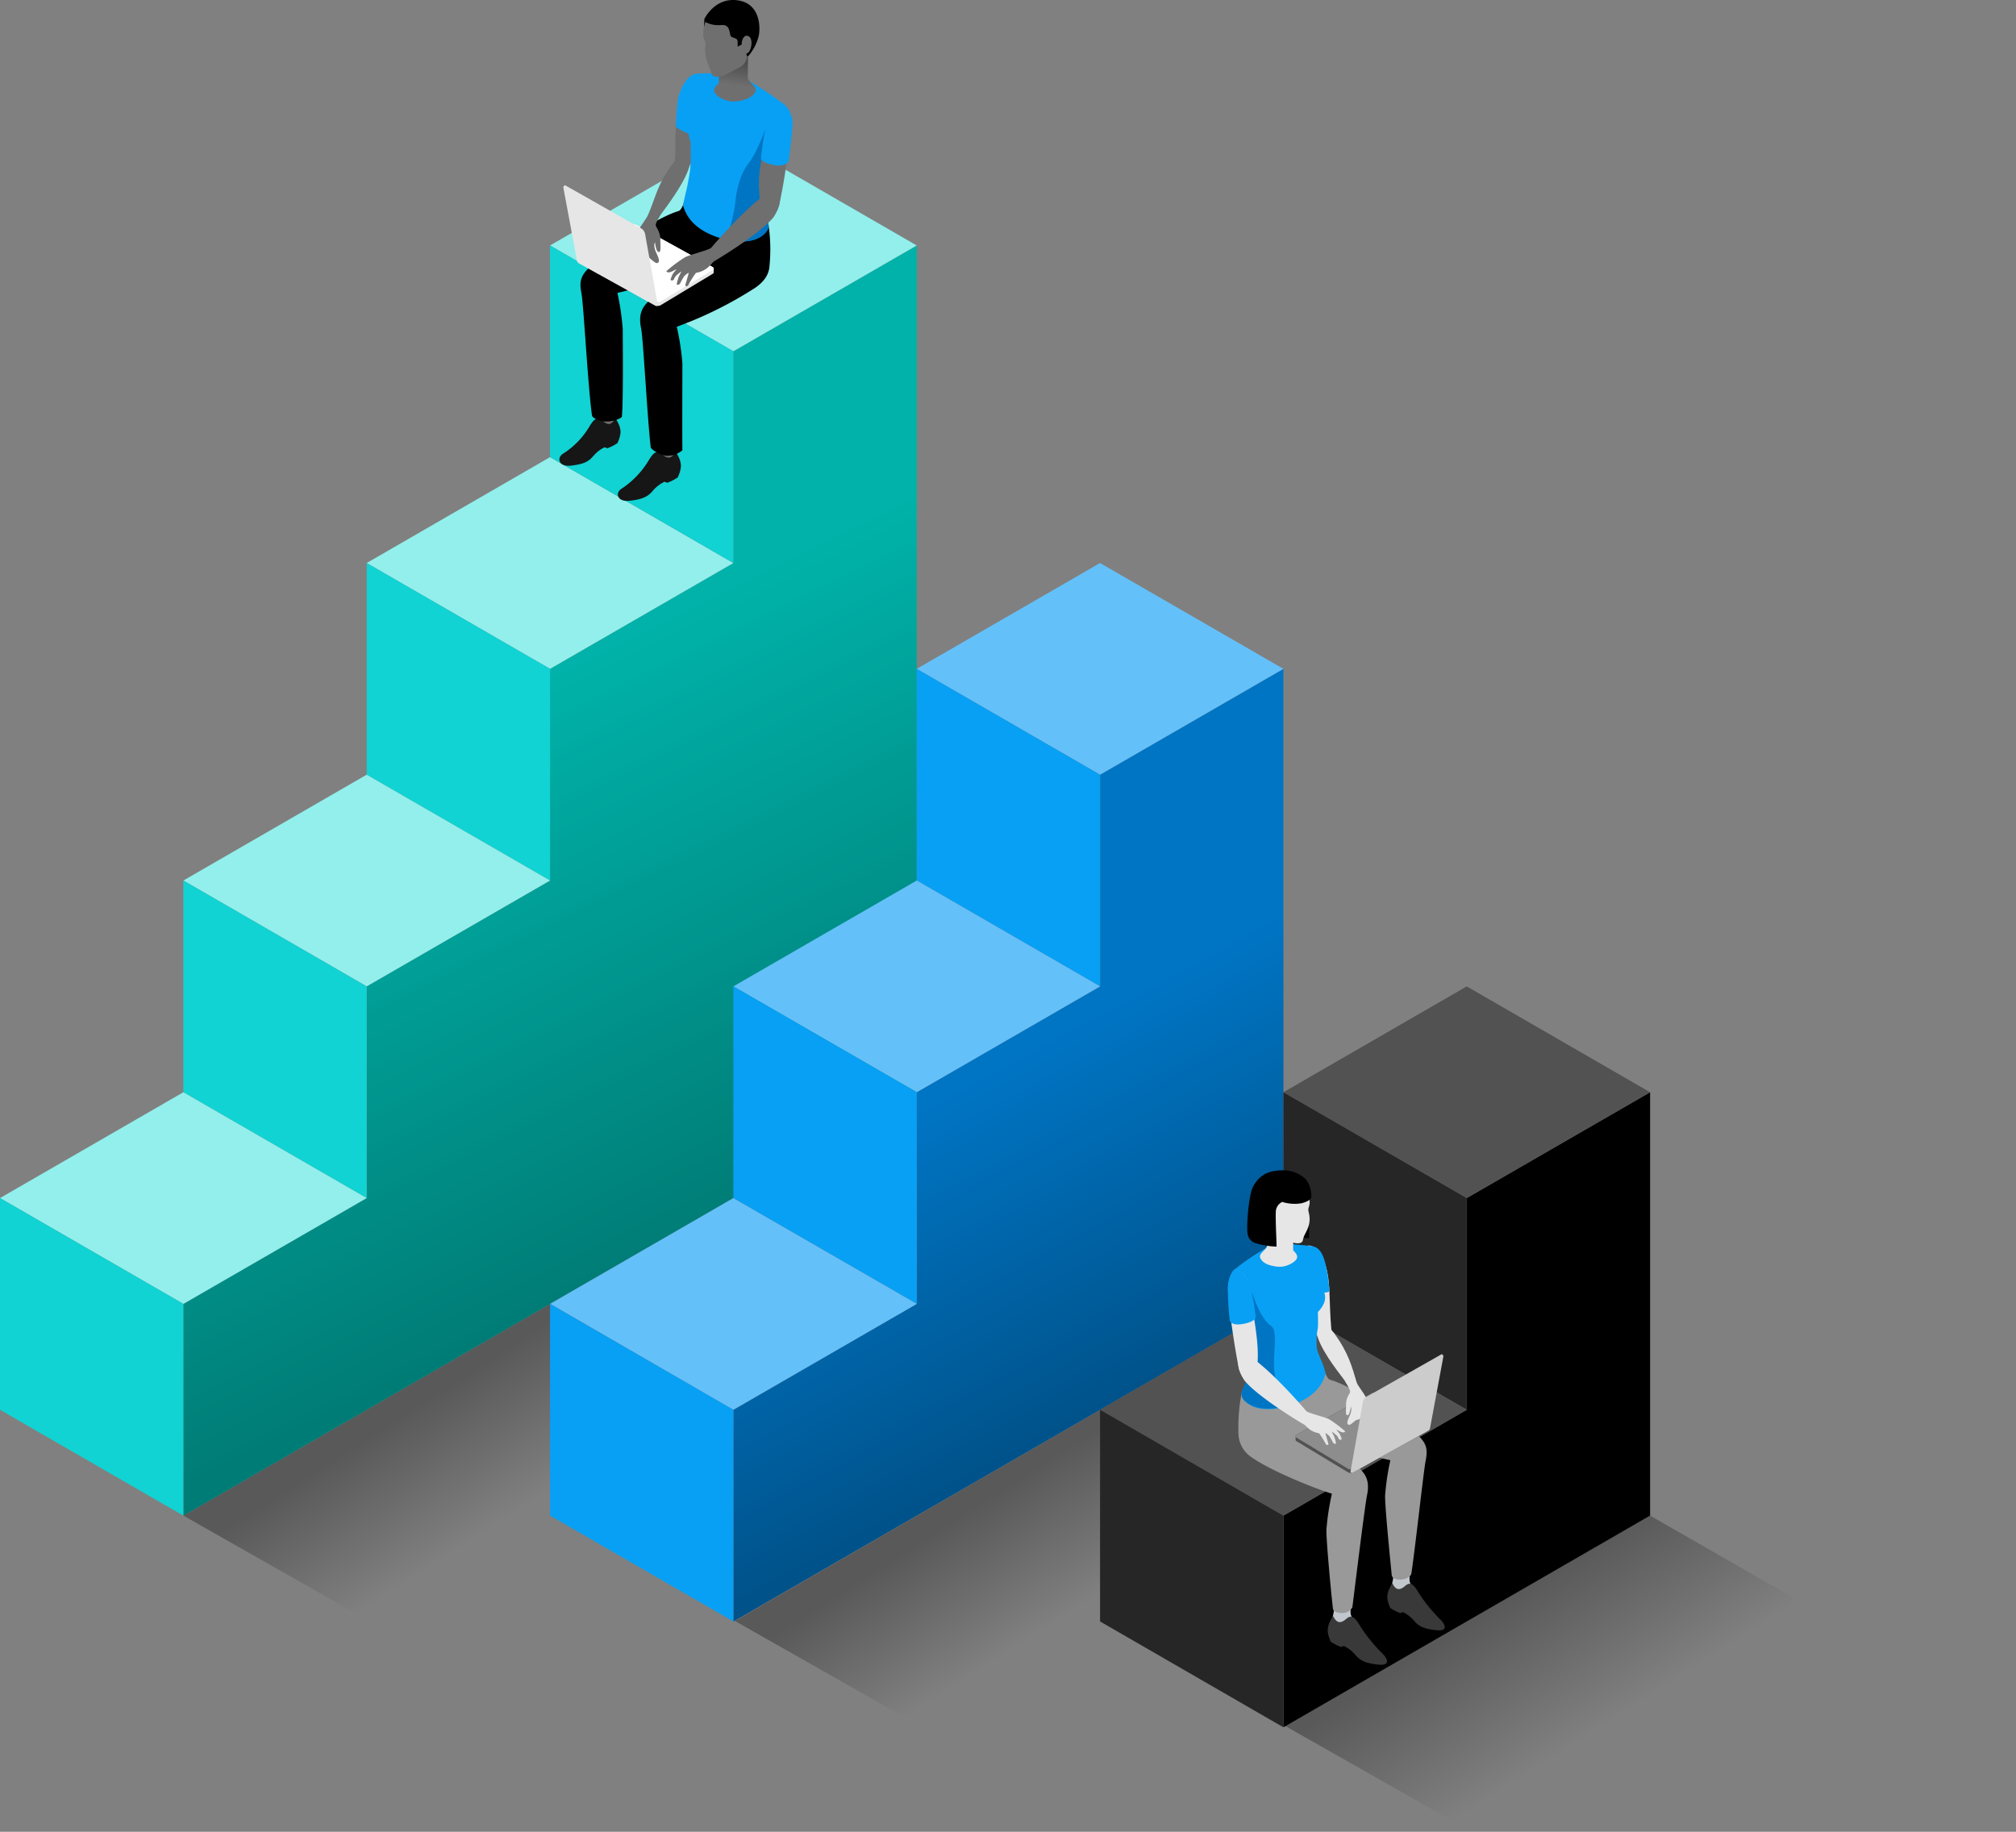 <svg xmlns="http://www.w3.org/2000/svg" xmlns:xlink="http://www.w3.org/1999/xlink" viewBox="0 0 518.84 471.47"><rect x="0" y="0" width="518.84" height="471.47" fill="#808080" stroke="none"/><defs><style>.cls-1{fill:url(#linear-gradient);}.cls-2{fill:url(#linear-gradient-2);}.cls-3{fill:#0075c4;}.cls-4{fill:url(#linear-gradient-3);}.cls-5{fill:#00b2a9;}.cls-6{fill:url(#linear-gradient-4);}.cls-7{fill:#92efec;}.cls-8{fill:#11d3d3;}.cls-9{fill:#64c0f9;}.cls-10{fill:#08a0f4;}.cls-11{fill:url(#linear-gradient-5);}.cls-12{fill:#525252;}.cls-13{fill:#262626;}.cls-14{fill:#6f6f6f;}.cls-15{fill:#161616;}.cls-15,.cls-20{fill-rule:evenodd;}.cls-16{fill:#e6e6e6;}.cls-17{fill:#fff;}.cls-18{fill:url(#linear-gradient-6);}.cls-19{fill:#c1c7cd;}.cls-20{fill:#393939;}.cls-21{fill:#999;}.cls-22{fill:#8d8d8d;}.cls-23{fill:#ccc;}</style><linearGradient id="linear-gradient" x1="175.05" y1="318.96" x2="194.58" y2="349.47" gradientUnits="userSpaceOnUse"><stop offset="0" stop-opacity="0.3"/><stop offset="1" stop-opacity="0"/></linearGradient><linearGradient id="linear-gradient-2" x1="294.23" y1="360.48" x2="313.43" y2="390.49" xlink:href="#linear-gradient"/><linearGradient id="linear-gradient-3" x1="293.84" y1="358.07" x2="250.08" y2="277.31" xlink:href="#linear-gradient"/><linearGradient id="linear-gradient-4" x1="184.65" y1="313.65" x2="120.53" y2="184.17" xlink:href="#linear-gradient"/><linearGradient id="linear-gradient-5" x1="399.66" y1="404.56" x2="421.23" y2="438.56" xlink:href="#linear-gradient"/><linearGradient id="linear-gradient-6" x1="190.14" y1="15.99" x2="189.34" y2="22.05" xlink:href="#linear-gradient"/></defs><g id="Layer_2" data-name="Layer 2"><g id="content"><polygon points="377.48 308.36 377.48 362.85 330.3 390.09 330.3 444.57 377.48 417.33 424.67 390.09 424.67 335.6 424.67 335.6 424.67 281.12 377.48 308.36"/><polygon class="cls-1" points="235.12 281.58 47.19 390.09 94.78 417.1 141.56 390.09 189.04 417.39 235.93 390.09 283.01 417.16 330.2 389.91 376.68 363.08 235.12 281.58 235.12 281.58 235.12 281.58 235.12 281.58 235.12 281.58"/><polygon class="cls-2" points="189.15 417.21 236.74 444.22 283.52 417.21 377.89 471.47 471.86 417.1 330.3 335.6 189.15 417.21"/><polygon class="cls-3" points="283.11 199.39 283.11 253.88 283.12 253.88 283.11 253.88 283.11 253.88 235.93 281.12 235.93 335.6 235.93 335.6 188.74 362.85 188.74 417.33 235.93 390.09 235.93 390.09 283.11 362.85 283.11 362.85 330.3 335.6 330.3 281.12 330.3 234.76 330.3 226.63 330.3 172.15 283.11 199.39"/><polygon class="cls-4" points="283.11 199.39 283.11 253.88 283.12 253.88 283.11 253.88 283.11 253.88 235.93 281.12 235.93 335.6 235.93 335.6 188.74 362.85 188.74 417.33 235.93 390.09 235.93 390.09 283.11 362.85 283.11 362.85 330.3 335.6 330.3 281.12 330.3 234.76 330.3 226.63 330.3 172.15 283.11 199.39"/><polygon class="cls-5" points="188.74 90.42 188.74 144.91 188.74 144.91 141.56 172.15 141.56 226.63 94.37 253.88 94.37 308.36 94.37 308.36 47.19 335.6 47.19 390.09 94.37 362.85 94.37 362.85 141.56 335.6 188.74 308.36 235.93 281.12 235.93 63.18 188.74 90.42"/><polygon class="cls-6" points="188.74 90.42 188.74 144.91 188.74 144.91 141.56 172.15 141.56 226.63 94.37 253.88 94.37 308.36 94.37 308.36 47.19 335.6 47.19 390.09 94.37 362.85 94.37 362.85 141.56 335.6 188.74 308.36 235.93 281.12 235.93 63.18 188.74 90.42"/><polygon class="cls-7" points="141.56 117.66 94.37 144.91 141.56 172.15 141.56 172.15 141.56 172.15 141.56 172.15 141.56 172.15 188.74 144.91 141.56 117.66 141.56 117.66 141.56 117.66 141.56 117.66 141.56 117.66"/><polygon class="cls-8" points="141.56 226.63 141.56 172.15 94.37 144.91 94.37 199.39 141.56 226.63"/><polygon class="cls-7" points="188.74 35.93 141.56 63.18 188.74 90.42 188.74 90.42 188.74 90.42 188.74 90.42 188.74 90.42 235.93 63.18 188.74 35.93 188.74 35.93 188.74 35.93 188.74 35.93 188.74 35.93"/><polygon class="cls-8" points="188.74 144.9 188.74 90.42 141.56 63.18 141.56 117.66 188.74 144.9"/><polygon class="cls-7" points="94.37 199.39 47.19 226.63 94.37 253.88 94.37 253.88 94.37 253.88 94.37 253.88 94.37 253.88 141.56 226.63 94.37 199.39 94.37 199.39 94.37 199.39 94.37 199.39 94.37 199.39"/><polygon class="cls-8" points="94.37 308.36 94.37 253.88 47.19 226.63 47.19 281.12 94.37 308.36"/><polygon class="cls-7" points="47.19 281.12 0 308.36 47.19 335.6 47.19 335.6 47.19 335.6 47.19 335.6 47.19 335.6 94.37 308.36 47.19 281.12 47.19 281.12 47.19 281.12 47.19 281.12 47.19 281.12"/><polygon class="cls-8" points="47.19 390.09 47.19 335.6 0 308.36 0 362.85 47.19 390.09"/><polygon class="cls-9" points="283.11 144.91 235.93 172.15 283.11 199.39 283.11 199.39 283.11 199.39 283.11 199.39 283.11 199.39 330.3 172.15 283.11 144.91 283.11 144.91 283.11 144.91 283.11 144.91 283.11 144.91"/><polygon class="cls-10" points="283.11 253.88 283.11 199.39 235.93 172.15 235.93 226.63 283.11 253.88"/><polygon class="cls-11" points="424.67 390.09 330.7 444.2 378.29 471.2 425.07 444.2 472.06 470.95 518.84 444.08 424.67 390.09 424.67 390.09 424.67 390.09 424.67 390.09 424.67 390.09"/><polygon class="cls-9" points="235.93 226.63 188.74 253.88 235.93 281.12 235.93 281.12 235.93 281.12 235.93 281.12 235.93 281.12 283.11 253.88 235.93 226.63 235.93 226.63 235.93 226.63 235.93 226.63 235.93 226.63"/><polygon class="cls-10" points="235.93 335.6 235.93 281.12 188.74 253.88 188.74 308.36 235.93 335.6"/><polygon class="cls-9" points="188.74 308.36 141.56 335.6 188.74 362.85 188.74 362.85 188.74 362.85 188.74 362.85 188.74 362.85 235.93 335.6 188.74 308.36 188.74 308.36 188.74 308.36 188.74 308.36 188.74 308.36"/><polygon class="cls-10" points="188.74 417.33 188.74 362.85 141.56 335.6 141.56 390.09 188.74 417.33"/><polygon class="cls-12" points="377.48 253.88 330.3 281.12 377.48 308.36 377.48 308.36 377.48 308.36 377.48 308.36 377.48 308.36 424.67 281.12 377.48 253.88 377.48 253.88 377.48 253.88 377.48 253.88 377.48 253.88"/><polygon class="cls-13" points="377.48 362.85 377.48 308.36 330.3 281.12 330.3 335.6 377.48 362.85"/><polygon class="cls-12" points="330.3 335.6 283.11 362.85 330.3 390.09 330.3 390.09 330.3 390.09 330.3 390.09 330.3 390.09 377.48 362.85 330.3 335.6 330.3 335.6 330.3 335.6 330.3 335.6 330.3 335.6"/><polygon class="cls-13" points="330.3 444.57 330.3 390.09 283.11 362.85 283.11 417.33 330.3 444.57"/><path class="cls-14" d="M173.48,111.06c.12-1.42-.5-2.91-2.07-2.16-1.21.57-2.72,1.55-2.3,4.54s-.07,2.81-1.79,5,2.8,4.89,5.84,3.12c1.4-.81,2.21-2.61,1.42-3.77C173.4,116.12,173.4,112.15,173.48,111.06Z"/><path class="cls-14" d="M158,102.62c.11-1.37-.49-2.81-2-2.09-1.17.56-2.63,1.51-2.23,4.4s-.07,2.72-1.73,4.87,2.71,4.73,5.65,3c1.36-.79,2.15-2.53,1.38-3.65C157.92,107.52,157.91,103.68,158,102.62Z"/><path class="cls-15" d="M173.85,116.16a12.83,12.83,0,0,1,1.08,2.09,6,6,0,0,1,.32,1.75,8.17,8.17,0,0,1-.84,2.89,12.28,12.28,0,0,1-2.68,1.36L171,124a9.07,9.07,0,0,0-2.94,2.26c-1.23,1.48-2.51,2.24-6,2.63-3.32.36-3.79-2.1-2.06-3.13a22.79,22.79,0,0,0,6.87-7.14c1.56-2.67,2.41-2.69,3.66-1.6C172,118.31,173,117.92,173.85,116.16Z"/><path class="cls-15" d="M158.35,107.57a12.66,12.66,0,0,1,1.05,2,5.9,5.9,0,0,1,.31,1.69,7.82,7.82,0,0,1-.82,2.8,11.22,11.22,0,0,1-2.59,1.31l-.7-.25a8.67,8.67,0,0,0-2.84,2.19c-1.2,1.43-2.43,2.16-5.84,2.54-3.21.35-3.69-2.05-2-3.09a20.87,20.87,0,0,0,6.7-6.86c1.51-2.58,2.33-2.6,3.54-1.55C156.59,109.65,157.54,109.27,158.35,107.57Z"/><path class="cls-14" d="M177.27,43.32c-1.54,4.72-7,11.49-7.48,12.28a2,2,0,0,1-1.67,1.27c-.67.11-1.9-.21-1.42-1.32,2.11-5,2.5-8,6.19-13.11.45-.61,2.43-3,4.07-2.36C178.34,40.66,177.62,42.23,177.27,43.32Z"/><path d="M153.05,67.65a110.45,110.45,0,0,1,11.4-8.2c2.4-1.41,6.56-4,10.15-5.12.84-.25,1.33-1.95,1.71-3l21.42,6.19a43,43,0,0,1,.33,10.68c-.1,2.41-1.34,4.2-3.59,5.8a100.72,100.72,0,0,1-20.29,10.1,64.87,64.87,0,0,1,1.44,9.43c0,3.09-.06,18.08,0,22.36a5.87,5.87,0,0,1-4.07,1.4c-1.51,0-4-1.66-4.07-2.12-.83-6.7-1.94-28.12-2.49-30.68-.86-4.08.72-5.7,1.82-6.87A89.4,89.4,0,0,1,174.08,71c-2.3.78-10.9,3.5-15.18,4.37a67.86,67.86,0,0,1,1.37,9.28c0,3.09.17,18.58-.22,22.57,0,.39-2.19,1.32-4,1.27-1.63,0-3.59-.86-3.69-1.56-1-6.68-2.18-28.76-2.7-31.32C149,72.14,149.37,70.64,153.05,67.65Z"/><path class="cls-14" d="M173.51,43c.76-6.76-.33-4.17,1-15.42.45-3.95,2-6.71,3.6-7.71s2.64-.45,2.74,1.4c.15,3-1,19.75-4.47,22.77C174.62,45.55,173.39,44.1,173.51,43Z"/><path class="cls-10" d="M173.91,32.53s.29-5.54.65-7.26,1.78-5.58,4.37-6.24c1-.24,6.47-.12,7.78-.21a7.24,7.24,0,0,1,3.93.75,97,97,0,0,1,11.05,7.22c3.21,2.38-2.95,18.92-3.45,21.67s-1.3,7-.52,9.2c.51,1.46-1.44,3.55-4.11,4.17-5.06,1.19-11.81-1.25-14.73-4a10.22,10.22,0,0,1-3.1-5c.58-2.94,1.14-4.67,1.39-6.46a30,30,0,0,0,.62-5.57c-.1-1.29,0-4.15,0-4.15a7.69,7.69,0,0,1-.56-2.28A8.93,8.93,0,0,1,173.91,32.53Z"/><path class="cls-3" d="M197.73,57.55c.19.48.2,2-1.79,3.27-2.64,1.69-5.34,1.44-8.1,1.06-1.57-.22.81-4.07,1.39-9.79.45-4.4,1.64-7.87,3.48-10.13,2.25-2.78,4.73-10,4.73-10l-1,7.24,3.82,2s-1.84,6.24-2,7.19C198,49.9,196.89,55.34,197.73,57.55Z"/><path class="cls-16" d="M148.68,66.36h0a.42.42,0,0,1,.23-.36l13.46-8.13a1.57,1.57,0,0,1,1.4,0L183.34,68.7a.57.57,0,0,1,.35.47h0l0,.94h0a.46.46,0,0,1-.23.34L170,78.57a1.54,1.54,0,0,1-1.4,0L149.05,67.75a.56.56,0,0,1-.35-.46h0Z"/><path class="cls-17" d="M183.34,68.7,163.77,57.91a1.57,1.57,0,0,0-1.4,0L148.91,66c-.35.22-.3.58.12.81L168.6,77.61a1.57,1.57,0,0,0,1.4,0l13.46-8.13C183.81,69.3,183.76,68.93,183.34,68.7Z"/><path class="cls-14" d="M185,18.79l7.55-7s-.1,7.18-.1,8.12c0,1.33,2.45,2.19,2,3.57-.36,1.2-2.29,2.49-5.55,2.65-1.8.08-4.42-1.08-5-2.34S185,21.57,185,21.34C185,20.93,185,18.79,185,18.79Z"/><path class="cls-18" d="M185,17.33l7.55-5.53s-.1,7.18-.1,8.12c0,1.33,2.45,2.19,2,3.57-.36,1.2-2.29,2.49-5.55,2.65-1.8.08-4.42-1.08-5-2.34S185,21.57,185,21.34C185,20.93,185,17.33,185,17.33Z"/><path class="cls-14" d="M181,9.3c-.31-4,2.61-8.44,6.63-8.82a7,7,0,0,1,7.59,6.6,6,6,0,0,1-2,5.07l-1,.81s0,.84,0,1.66a3.34,3.34,0,0,1-1.72,2.63c-1.4.74-2.81,1.45-3.23,1.68-2,1.13-3.88,1.11-4.16,0-.47-1.77-1.71-3.64-1.66-6.23,0-.63.18-1.24.13-1.66C181.41,10.46,181,10,181,9.3Z"/><path d="M181.53,5.66a7.22,7.22,0,0,0,4.14.78c2.52-.21,1.92,2.59,2.54,3s1.63.36,1.63,1.26V12l2-1,.32,3.32.39.15a12.88,12.88,0,0,0,2.7-5.12c.51-2.39.39-8.52-5.49-9.28s-8.49,4.83-8.49,4.83l-.08,2Z"/><path class="cls-14" d="M193.41,11.05c0,1.26-.57,2.69-1.27,2.69s-1.27-1-1.27-2.27.57-2.28,1.27-2.28S193.41,9.79,193.41,11.05Z"/><path class="cls-14" d="M195.36,53.94c.41-3.44-.2-4.35,0-8.23.16-3.15,1.48-9.3,2.09-13.79a7.93,7.93,0,0,1,2.85-4.68c1.62-1.12,2.67,1.87,3,3.51.44,2-1,13.94-2.61,21.23a7.2,7.2,0,0,1-1.7,3.67C197.87,56.67,195.23,55,195.36,53.94Z"/><path class="cls-14" d="M199,56c-3.64,4.36-14.94,11.13-15.81,11.59s-1.27-.33-1.34-.89a3.07,3.07,0,0,1,.92-2.62c1.93-2.27,10.58-12.22,16-15.17.71-.38,1.66-.35,1.93,1.77S199.47,55.42,199,56Z"/><path class="cls-14" d="M182.84,63.93c.41-.2,1.21-.61,1.53.47a3.59,3.59,0,0,1-.57,2.65,8.94,8.94,0,0,1-1.89,2,6.15,6.15,0,0,1-2.8,1.18,24.48,24.48,0,0,0-1.89,3c-.35.69-.94.42-.84.1s.67-2.31.85-3a.08.08,0,0,0-.12-.08,8.44,8.44,0,0,0-1,.79,13,13,0,0,0-.95,1.68c-.35.78-1.05.61-1,.39a14.24,14.24,0,0,1,.57-2c.18-.31.65-1.27.65-1.27s0-.07,0,0a9.54,9.54,0,0,0-1.12.9,2.25,2.25,0,0,0-.75,1c-.28.73-1,.4-.92.18a8.11,8.11,0,0,1,.61-1.5,11.78,11.78,0,0,1,.84-1s0-.09-.06-.07-.92.47-1.25.61c-.88.37-1.37-.07-1.14-.25a37.78,37.78,0,0,1,4.67-3.48C177.29,65.65,181.45,64.61,182.84,63.93Z"/><path class="cls-10" d="M203,41.29s-.5,1.81-3.82,1.19c-3.62-.67-3.32-1.89-3.32-1.89a91.27,91.27,0,0,1,1.5-9.43c.59-2.44,1.86-4.56,3.3-4.66,1.63-.13,3.37,3,3.32,5.19C203.91,33.56,203.44,37.69,203,41.29Z"/><path class="cls-14" d="M167.16,54.74c-1.46,2.74-4.23,5.63-3.81,7.46,0,0,.7,1.54,1.15,2.47A3.79,3.79,0,0,0,167,66.31c.24.07,1.62,1.5,2.06,1.4.62-.13.83-.54-.11-2.54s-.39-2.8-.39-2.8c.15,1.05.42,2.74,1.14,2.47.47-.17.22-1.9.25-3.29a5.57,5.57,0,0,0-.71-2.56c-.31-.68-.63-.77-.38-1.55a18.16,18.16,0,0,1,.92-1.84C171.43,52.62,168.69,51.86,167.16,54.74Z"/><path class="cls-16" d="M166,60.1a2.49,2.49,0,0,0-.78-1.2L145.54,47.74h0c-.29-.16-.58.28-.54.61L148.47,67a1,1,0,0,0,.52.76l19.72,10.94a.38.38,0,0,0,.41,0,.39.39,0,0,0,.15-.34v0Z"/><path d="M336.91,315v3.69a13.86,13.86,0,0,1-2.87-.37,14.17,14.17,0,0,1-3.33-1.49l5.77-5A9.46,9.46,0,0,1,336.91,315Z"/><path class="cls-19" d="M343.45,410.9c-.11-1.4.49-2.86,2-2.13,1.19.57,2.67,1.53,2.26,4.47s.07,2.77,1.76,4.95-2.75,4.81-5.74,3.07c-1.38-.81-2.18-2.57-1.39-3.71C343.53,415.88,343.54,412,343.45,410.9Z"/><path class="cls-20" d="M343.09,415.92A13.9,13.9,0,0,0,342,418a6.18,6.18,0,0,0-.31,1.72,8.07,8.07,0,0,0,.83,2.85,12.23,12.23,0,0,0,2.63,1.33l.71-.26a9.08,9.08,0,0,1,2.9,2.22c1.21,1.46,2.46,2.2,5.92,2.58,3.26.36,2.49-1.48,1.08-2.88a40.47,40.47,0,0,1-5.82-7.22c-1.53-2.62-2.37-2.64-3.59-1.57C344.88,418,343.92,417.65,343.09,415.92Z"/><path class="cls-16" d="M339.11,344.12c1.51,4.64,6.58,10.51,7,11.29s1.25,1.91,2,2,1.46-.16,1.13-1.3c-1.31-4.45-2.19-7.88-5.82-12.89-.44-.61-2.39-3-4-2.33C338.06,341.5,338.77,343.05,339.11,344.12Z"/><path class="cls-19" d="M358.68,402.6c-.11-1.35.48-2.77,2-2.06,1.16.55,2.6,1.49,2.2,4.33s.07,2.68,1.7,4.79-2.66,4.66-5.56,3c-1.34-.78-2.11-2.49-1.35-3.59C358.76,407.42,358.76,403.64,358.68,402.6Z"/><path class="cls-21" d="M363.54,368.21a108.1,108.1,0,0,0-11.2-8.07c-2.36-1.39-6.45-4-10-5-.83-.25-1.3-1.92-1.67-2.93l-21.08,6.09a47.06,47.06,0,0,0-.87,10.59A7.5,7.5,0,0,0,322,375c5.26,3.73,16.9,8.28,20.78,9.45a64.4,64.4,0,0,0-1.41,9.28c-.05,3,1.22,16.36,1.67,20.27,0,.19.26,1.2,2.41,1.15a2.83,2.83,0,0,0,2.6-1.47c.82-6.58,3.24-26.33,3.77-28.84.85-4-.7-5.6-1.79-6.76a86.31,86.31,0,0,0-7.15-6.54c2.27.76,10.73,3.44,14.94,4.29a65.76,65.76,0,0,0-1.35,9.12c-.05,3,1.32,16.45,1.7,20.37,0,.39.38,1.29,2.16,1.24,1.6,0,2.8-.87,2.9-1.56,1-6.57,3.15-26.42,3.66-28.94C367.56,372.63,367.16,371.15,363.54,368.21Z"/><path class="cls-20" d="M358.33,407.47a12.19,12.19,0,0,0-1,2,5.83,5.83,0,0,0-.3,1.67,7.7,7.7,0,0,0,.8,2.75,11.08,11.08,0,0,0,2.55,1.29l.69-.25a8.86,8.86,0,0,1,2.8,2.15c1.17,1.41,2.38,2.13,5.73,2.5,3.16.35,2.41-1.43,1.05-2.79a39.16,39.16,0,0,1-5.64-7c-1.48-2.54-2.29-2.56-3.48-1.52C360.06,409.51,359.13,409.14,358.33,407.47Z"/><path class="cls-16" d="M342.81,343.8c-.75-6.64-.42-11.48-1-15.16-.56-3.87-2-6.6-3.54-7.58s-2.6-.45-2.69,1.38c-.15,3,1,19.42,4.39,22.39C341.72,346.32,342.93,344.89,342.81,343.8Z"/><path class="cls-10" d="M342.17,332.3s-.29-3.31-.64-5-.89-5.81-3.44-6.46c-.94-.24-6.35-.69-7.64-.78a7.28,7.28,0,0,0-3.87.74,62.84,62.84,0,0,0-8.85,5.93c-3.15,2.35,5.21,27.24,5.21,23,0,2-2.56,6.39-3.32,8.55-.51,1.44,1.41,3.49,4,4.11,5,1.17,11.61-1.23,14.48-3.91a10,10,0,0,0,3.05-4.88c-.56-2.89-2-4.95-2.26-6.71a18.74,18.74,0,0,1,.28-5.12c.1-1.27,0-4.08,0-4.08,1.4-1.41,2.29-3.2,1.65-5h0S341.85,332.67,342.17,332.3Z"/><path class="cls-3" d="M319.6,358.27c-.18.48-.3,1.79,1.66,3,2.6,1.67,6.07,1.37,8.07,1,1.54-.29-.8-3.78-1.37-9.41-.44-4.32,1.05-10.34-.87-11.63-2.92-2-4.82-8.52-4.82-8.52l-1,7.23-.37,4.35a39.06,39.06,0,0,1,1.91,5.33C322.9,351.08,320.43,356.11,319.6,358.27Z"/><path class="cls-12" d="M367.85,366.94h0a.41.41,0,0,0-.22-.34l-13.24-8a1.56,1.56,0,0,0-1.38,0l-19.24,10.61c-.24.13-.35.3-.34.46h0l0,.92h0a.4.4,0,0,0,.22.34l13.24,8a1.53,1.53,0,0,0,1.38,0l19.24-10.61c.24-.13.35-.3.34-.46h0Z"/><path class="cls-22" d="M333.76,369.24,353,358.63a1.56,1.56,0,0,1,1.38,0l13.24,8c.34.21.29.56-.12.79L348.26,378a1.53,1.53,0,0,1-1.38,0l-13.24-8C333.29,369.83,333.35,369.47,333.76,369.24Z"/><path class="cls-19" d="M332.79,319.47l-6.73-4.42s.09,4.59.09,5.42c0,1.19-2.18,2-1.82,3.18s2,2.23,4.95,2.37c1.61.07,3.93-1,4.43-2.08s-.95-2-.95-2.2C332.76,321.37,332.79,319.47,332.79,319.47Z"/><path class="cls-16" d="M332.79,319.47l-6.73-4.42s.09,4.59.09,5.42c0,1.19-2.18,2-1.82,3.18s2,2.23,4.95,2.37c1.61.07,3.93-1,4.43-2.08s-.95-2-.95-2.2C332.76,321.37,332.79,319.47,332.79,319.47Z"/><path class="cls-16" d="M337.05,309.55c-.06-4-3.33-8-7.3-8a7.19,7.19,0,0,0-7.18,7.18,9.41,9.41,0,0,0,1.92,5.94,4.15,4.15,0,0,0,2.13,1.48s.42,1.68,1.32,2l3.92,1.42c1.91.64,3.28.64,3.46-.44.3-1.78,2.05-3.11,1.67-6.16-.07-.62-.29-1.2-.28-1.62C336.73,310.73,337.06,310.23,337.05,309.55Z"/><path class="cls-16" d="M322.92,354.65c1.88-6.14,0-13.41-1.36-23.26a6.35,6.35,0,0,0-2.43-4.2c-1.59-1.11-2.62,1.83-3,3.44-.43,2,1.22,14.07,2.57,20.89a6.85,6.85,0,0,0,1.67,3.6C321.51,356.13,322.61,355.67,322.92,354.65Z"/><path class="cls-16" d="M320.38,355.43c3.58,4.29,14.69,10.95,15.55,11.4s1.25-.32,1.31-.88a3,3,0,0,0-.89-2.58c-1.9-2.23-10.41-12-15.78-14.91-.7-.38-1.64-.34-1.9,1.74S319.94,354.9,320.38,355.43Z"/><path class="cls-16" d="M336.14,363.25c-.37-.18-1.08-.54-1.36.42a3.15,3.15,0,0,0,.5,2.36,7.9,7.9,0,0,0,1.68,1.8,5.43,5.43,0,0,0,2.5,1.05,21.8,21.8,0,0,1,1.68,2.66c.32.6.84.36.75.08s-.6-2.06-.76-2.66a.07.07,0,0,1,.11-.07,8.05,8.05,0,0,1,.86.7,11.84,11.84,0,0,1,.85,1.5c.31.7.93.55.89.35a14.8,14.8,0,0,0-.51-1.82c-.17-.27-.58-1.13-.58-1.13s0-.06.05,0a7.87,7.87,0,0,1,1,.8,2,2,0,0,1,.67.89c.25.65.9.35.82.16a8.14,8.14,0,0,0-.54-1.34c-.17-.25-.76-.89-.76-.89A0,0,0,0,1,344,368s.82.42,1.12.54c.78.33,1.22-.05,1-.21a32.18,32.18,0,0,0-4.16-3.11C341.08,364.79,337.38,363.85,336.14,363.25Z"/><path class="cls-10" d="M316.49,339.76s.13,1.57,3.4,1c3.56-.66,3.26-1.86,3.26-1.86a56,56,0,0,0-1.27-7.31c-.58-2.4-2.24-4.6-3.62-4.91-1.18-.26-2.32,2.73-2.26,4.93A73.68,73.68,0,0,0,316.49,339.76Z"/><path class="cls-16" d="M348.87,355.42c1.27,2.39,3.69,4.91,3.32,6.51,0,0-.61,1.33-1,2.14a3.3,3.3,0,0,1-2.19,1.44c-.21.05-1.41,1.3-1.79,1.22-.54-.12-.72-.48.09-2.22s.34-2.44.34-2.44c-.12.91-.37,2.39-1,2.15-.41-.15-.19-1.65-.22-2.86a4.8,4.8,0,0,1,.62-2.23c.27-.59.55-.67.33-1.36a14.87,14.87,0,0,0-.8-1.59C345.15,353.57,347.54,352.91,348.87,355.42Z"/><path class="cls-23" d="M350.77,360.79a2.44,2.44,0,0,1,.77-1.19l19.39-11h0c.29-.16.58.27.53.6l-3.41,18.31a1,1,0,0,1-.51.75l-19.39,10.76a.38.38,0,0,1-.41,0,.39.39,0,0,1-.15-.33.11.11,0,0,1,0-.05Z"/><path d="M337.45,308.34s-.31.79-2.46,1.35a10.61,10.61,0,0,1-5-.34,2.93,2.93,0,0,0-1.65,2.7c-.1,2.43.28,8.86.18,8.8a21.34,21.34,0,0,1-5.38-.87c-2.15-.81-2.15-2.45-2.15-4.27s.43-8.43,1.56-10.4,2.84-4.09,7.53-4.09a8.3,8.3,0,0,1,6,2.32A6.93,6.93,0,0,1,337.45,308.34Z"/></g></g></svg>